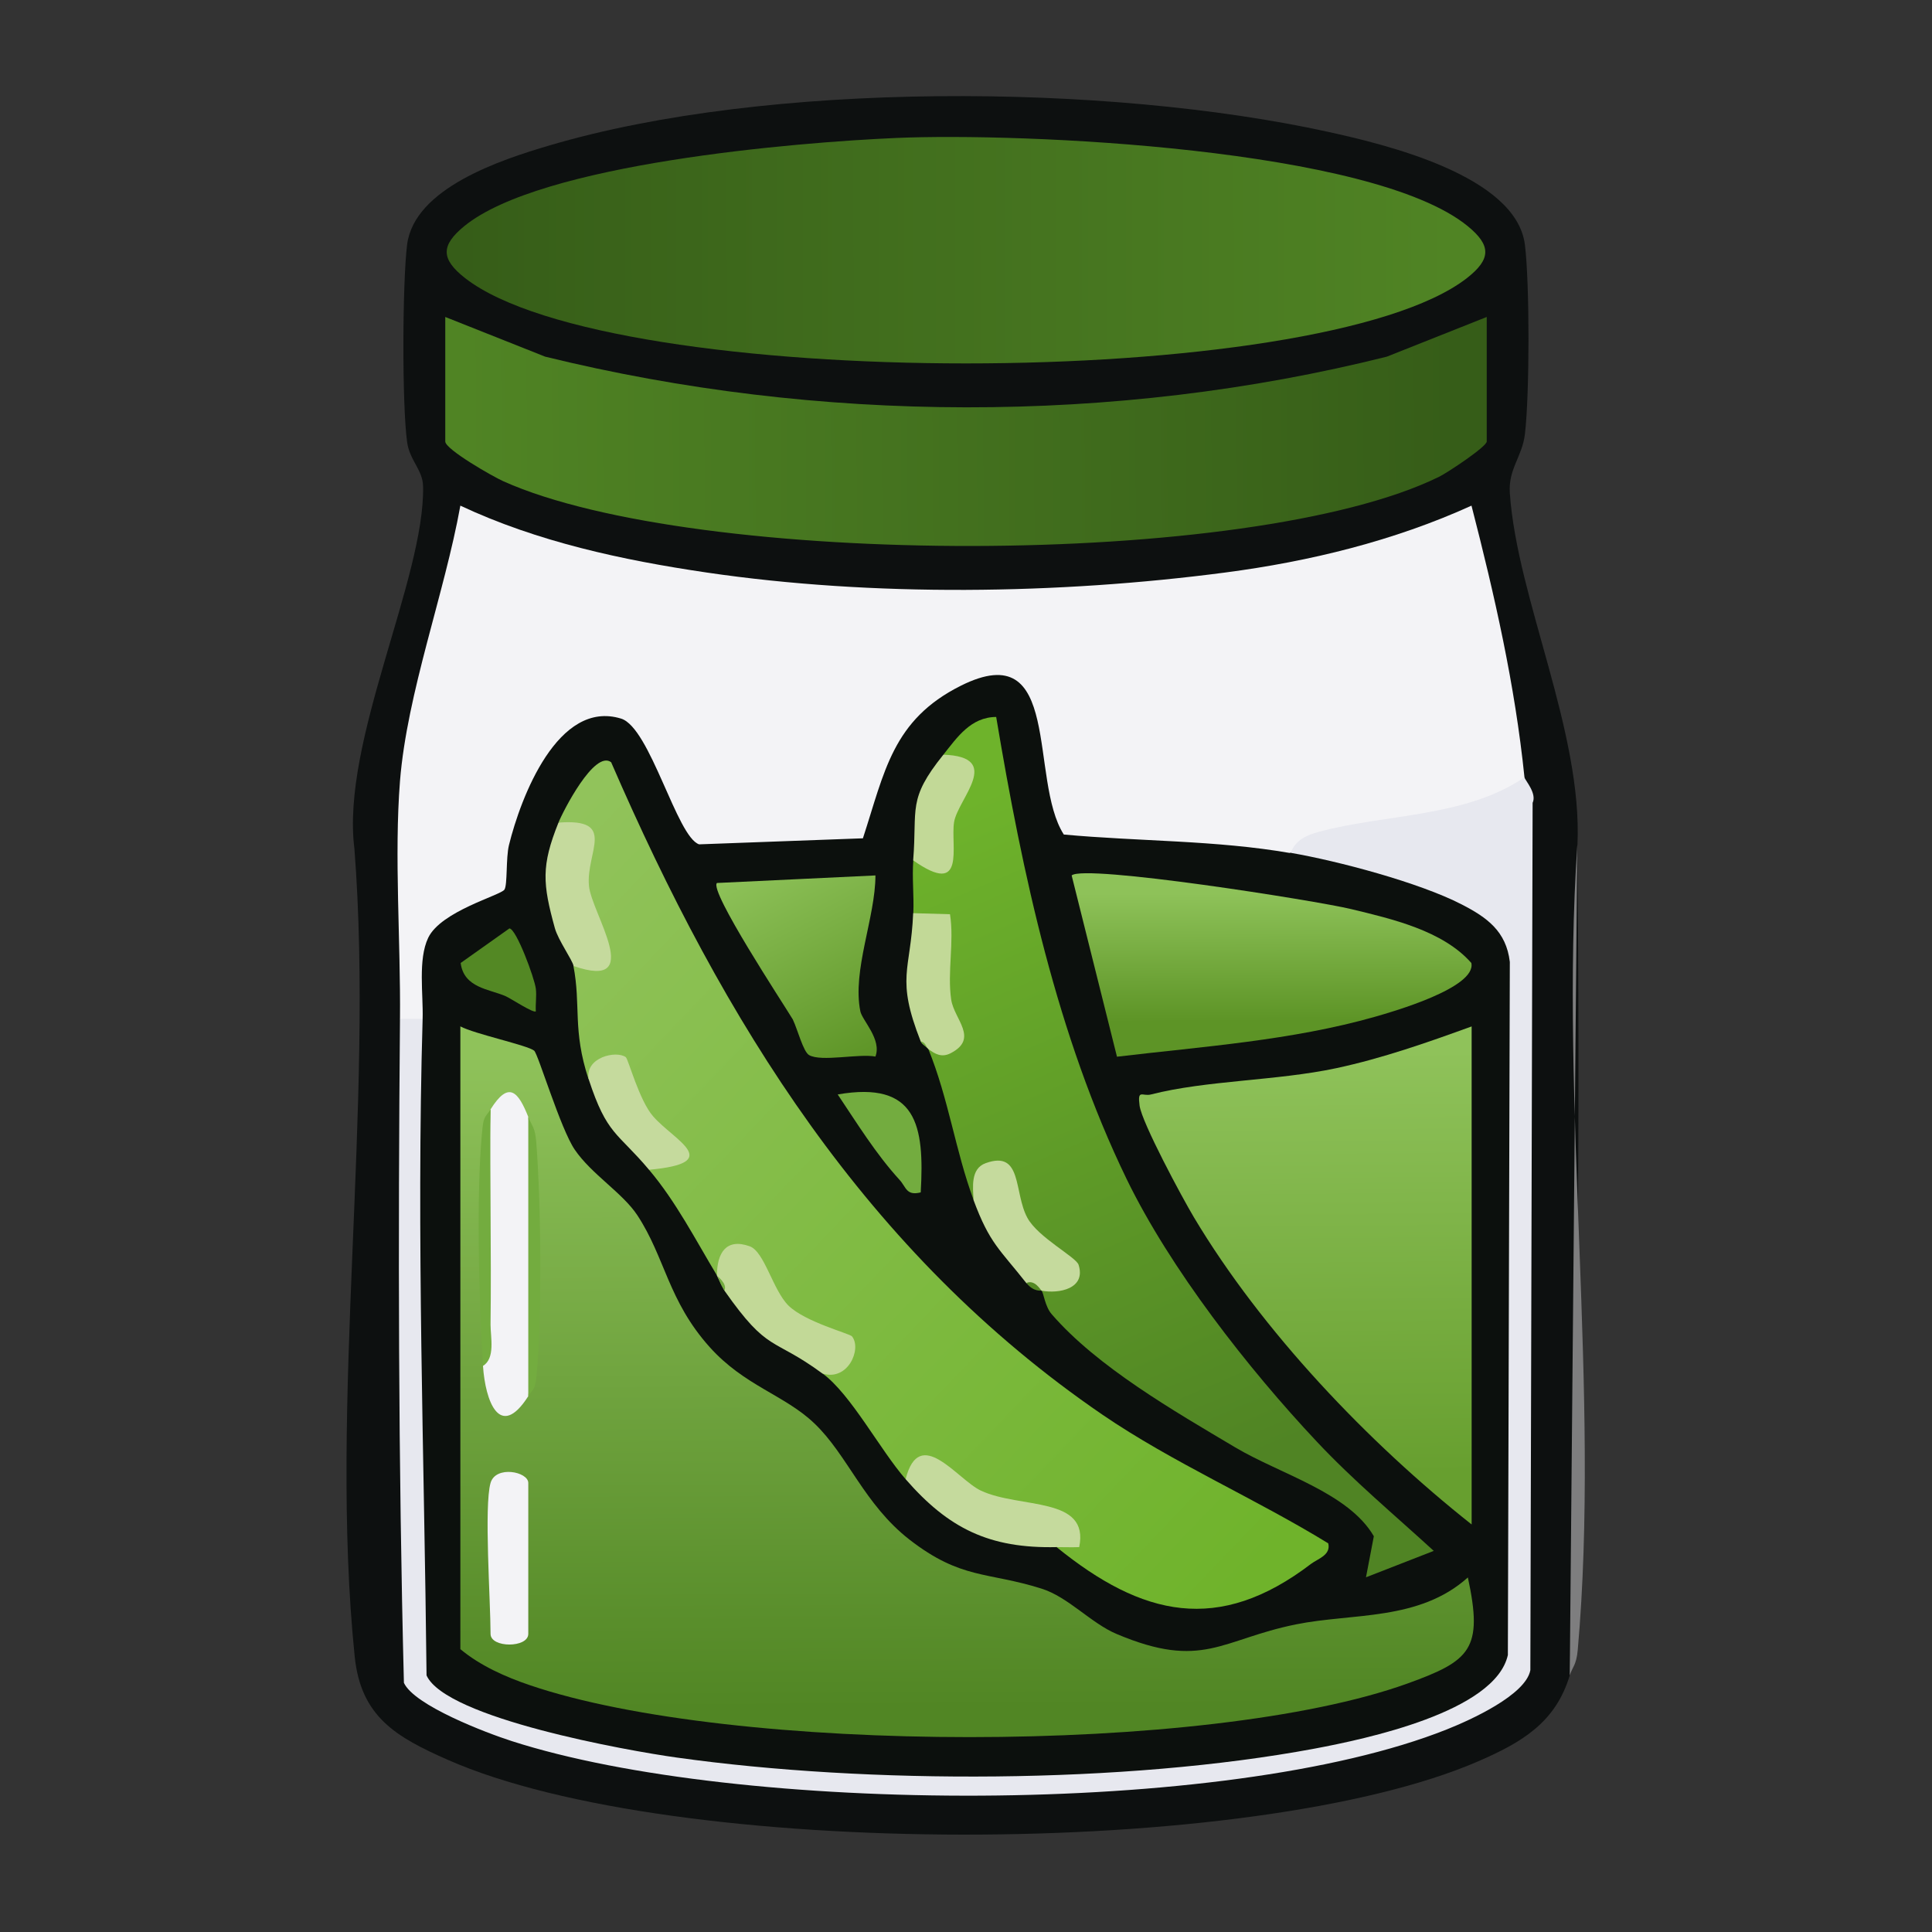 <?xml version="1.0" encoding="UTF-8"?>
<svg id="uuid-20f2e543-cbb9-47e5-8a98-b259be171d2e" data-name="fill_jarredgreenbeans" xmlns="http://www.w3.org/2000/svg" xmlns:xlink="http://www.w3.org/1999/xlink" viewBox="0 0 128 128">
  <rect x="0" y="0" width="128" height="128" fill="#333333" stroke="none"/>
  <defs>
    <linearGradient id="uuid-4f0956d3-d6f0-4a6a-9c3b-04fa90b8df7d" x1="-3655.97" y1="-1298.89" x2="-3786.97" y2="-1298.79" gradientTransform="translate(1924 666) scale(.5)" gradientUnits="userSpaceOnUse">
      <stop offset="0" stop-color="#508424"/>
      <stop offset="1" stop-color="#365d18"/>
    </linearGradient>
    <linearGradient id="uuid-3b8b3a2f-bcc4-47c5-bbe1-6455ac297331" x1="-3655.6" y1="-1275.52" x2="-3786.59" y2="-1274.6" gradientTransform="translate(1924 666) scale(.5)" gradientUnits="userSpaceOnUse">
      <stop offset="0" stop-color="#365d18"/>
      <stop offset="1" stop-color="#508424"/>
    </linearGradient>
    <linearGradient id="uuid-bb8c26ae-2eb2-4d77-83c3-1fec26c7407f" x1="-3720.26" y1="-1192.67" x2="-3719.8" y2="-1105.68" gradientTransform="translate(1924 666) scale(.5)" gradientUnits="userSpaceOnUse">
      <stop offset="0" stop-color="#8fc25a"/>
      <stop offset="1" stop-color="#518624"/>
    </linearGradient>
    <linearGradient id="uuid-8de4f6e3-8ca4-489c-9080-36131b50b2e5" x1="-3780.94" y1="-1215.52" x2="-3683.44" y2="-1122.14" gradientTransform="translate(1924 666) scale(.5)" gradientUnits="userSpaceOnUse">
      <stop offset="0" stop-color="#91c35b"/>
      <stop offset="1" stop-color="#6fb32b"/>
    </linearGradient>
    <linearGradient id="uuid-adf60c99-45c9-4376-bba5-6069c7ed4ffe" x1="-3675.06" y1="-1192.7" x2="-3674.51" y2="-1136.7" gradientTransform="translate(1924 666) scale(.5)" gradientUnits="userSpaceOnUse">
      <stop offset="0" stop-color="#8fc25a"/>
      <stop offset="1" stop-color="#679f2f"/>
    </linearGradient>
    <linearGradient id="uuid-a7f26a0e-4d27-468d-a6c6-d356539f67fb" x1="-3720.87" y1="-1225.41" x2="-3683.51" y2="-1138.06" gradientTransform="translate(1924 666) scale(.5)" gradientUnits="userSpaceOnUse">
      <stop offset="0" stop-color="#6eb32b"/>
      <stop offset="1" stop-color="#508424"/>
    </linearGradient>
    <linearGradient id="uuid-ae0dfb02-91ee-4267-9df6-2fb2b70c35e8" x1="-3679.52" y1="-1213.67" x2="-3679.45" y2="-1196.67" gradientTransform="translate(1924 666) scale(.5)" gradientUnits="userSpaceOnUse">
      <stop offset="0" stop-color="#8ec259"/>
      <stop offset="1" stop-color="#5d9426"/>
    </linearGradient>
    <linearGradient id="uuid-c3103bc3-ff2b-46b1-be66-e02932767328" x1="51.66" y1="56.38" x2="58.47" y2="69.76" gradientTransform="matrix(1,0,0,1,0,0)" xlink:href="#uuid-ae0dfb02-91ee-4267-9df6-2fb2b70c35e8"/>
  </defs>
  <path d="M104.5,56c.19,18.35.03,36.69-.5,55-.94,3.12-3.16,4.43-6.06,5.69-14.98,6.49-53.33,6.5-68.28-.1-3.39-1.5-5.75-2.83-6.16-6.84-1.72-16.8,1.31-36.42-.02-53.53-.9-7.06,4.68-17.91,4.55-24-.02-1.1-.9-1.72-1.06-2.95-.34-2.51-.31-10.51,0-13.05.47-3.76,6.23-5.64,9.42-6.58,14.45-4.28,36.93-4.13,51.62-.9,3.78.83,12.45,2.9,13.02,7.48.32,2.6.31,9.93,0,12.54-.18,1.51-1.11,2.3-1,3.91.49,7.03,4.83,15.79,4.48,23.32Z" style="fill: #0d1010;"/>
  <path d="M104,111l.5-55c-1.16,17.18,1.53,36.36.03,53.31-.09,1.03-.37,1.15-.53,1.69Z" style="fill: #7e7e7f;"/>
  <path d="M26.5,67.5c.05-5.06-.39-10.8,0-15.75.47-5.86,2.95-12.42,4-18.25,5.11,2.4,10.74,3.61,16.31,4.43,11.02,1.62,23.32,1.45,34.37,0,5.58-.73,11.19-2.1,16.31-4.43,1.54,5.98,2.88,11.86,3.51,18l-.25,1.34c-4.87,1.75-9.95,2.97-15.25,3.66l-1.88.73c-4.54-.33-9.06-.71-13.58-1.16-1.28-3.14-2.29-6.47-3.06-9.99-5.14-1.16-7.79,5.29-8.78,9.48-.87,1.24-11.18,1.71-12.15,1.29-1.89-2.23-3.45-4.83-4.69-7.8-3.44-3.69-7.55,7.94-7.14,10.39-4.21,1.33-5.95,3.77-5.21,7.31l-1,.76c-.04,1.44-1.17,1.35-1.5,0Z" style="fill: #f3f3f6;"/>
  <path d="M59.39,9.14c8.29-.36,31.53.66,37.86,5.85,1.53,1.26,1.57,2.16-.07,3.44-9.69,7.53-56.69,7.53-66.36,0-1.64-1.28-1.6-2.18-.07-3.44,5.06-4.15,21.94-5.56,28.64-5.85Z" style="fill: url(#uuid-4f0956d3-d6f0-4a6a-9c3b-04fa90b8df7d);"/>
  <path d="M98.5,21v8.25c0,.34-2.59,2.06-3.16,2.34-12.5,6.13-49.28,5.99-61.98.3-.72-.32-3.86-2.12-3.86-2.64v-8.25l6.62,2.63c18.04,4.43,37.72,4.52,55.76,0l6.62-2.63Z" style="fill: url(#uuid-3b8b3a2f-bcc4-47c5-bbe1-6455ac297331);"/>
  <path d="M101,51.5c.02.18.84,1.05.54,1.69l-.15,57.46c-.3,1.65-3.98,3.31-5.54,3.93-14.66,5.84-46.97,5.6-61.95.77-1.68-.54-6.46-2.36-7.14-3.86-.37-14.58-.39-29.36-.26-43.99h1.5l.6,2.42c.15,13.75.45,27.44.89,41.06,12.43,5.91,28.84,6.22,42.69,5.52,3.72-.19,25.18-1.6,26.75-7.06l.1-45.64-.57-1.49c-3.64-2.5-7.79-4.07-12.46-4.71l-.49-1.11c.34-.84,1.05-1.16,1.87-1.38,4.38-1.19,9.72-.94,13.63-3.62Z" style="fill: #e7e8ef;"/>
  <path d="M85.5,56.5c3.14.54,8.53,1.97,11.34,3.42,1.67.86,2.95,1.77,3.19,3.81l-.13,45.92c-.84,3.77-9.46,5.57-12.8,6.2-12.59,2.35-29.6,2.37-42.28.59-3.23-.45-15.28-2.6-16.56-5.44-.15-14.39-.68-29.07-.26-43.49.05-1.64-.32-3.93.37-5.38.85-1.77,4.8-2.81,5.05-3.19.21-.32.09-2.09.3-2.95.78-3.17,3.25-9.67,7.43-8.38,1.93.6,3.69,7.85,5.17,8.33l10.85-.4c1.44-4.4,1.95-7.84,6.49-10.11,6.77-3.38,4.48,6.21,6.82,9.86,4.98.46,10.09.37,15.02,1.23Z" style="fill: #0c100d;"/>
  <path d="M30.5,68c.92.5,4.46,1.25,4.89,1.61.27.23,1.74,5.17,2.69,6.56,1.11,1.63,3.17,2.86,4.15,4.35,1.84,2.8,2.03,5.65,4.78,8.72,2.31,2.58,4.96,3.17,6.94,5.06,2.2,2.09,3.3,5.36,6.3,7.7,3.44,2.67,5.18,2.12,8.75,3.25,1.77.55,3.29,2.3,4.99,3.01,5.69,2.4,6.92.36,11.87-.64,3.75-.76,8.16-.21,11.39-3.11,1.03,4.76.16,5.52-3.98,7.02-13.25,4.78-44.8,4.67-58.16.12-1.6-.54-3.31-1.3-4.61-2.39v-41.25Z" style="fill: url(#uuid-bb8c26ae-2eb2-4d77-83c3-1fec26c7407f);"/>
  <path d="M37,54.5c.29-.73,2.38-4.84,3.49-4,7.44,17.16,16.93,32.54,32.54,43.22,4.65,3.18,10.17,5.58,14.97,8.53.19.78-.69,1.02-1.14,1.36-6.13,4.68-11.19,3.49-16.86-1.11.99-1.33-.69-2.22-5.02-2.67-2.04-2-3.7-2.61-4.98-1.83-1.7-1.95-3.62-5.62-5.5-7,1.82-1.12.84-2.39-2.96-3.79-1.45-3.67-2.8-4.58-4.04-2.71-1.41-2.34-2.7-4.87-4.5-7,.04-.68.44-1.13,1.18-1.35-1.69-1.48-2.94-3.22-3.75-5.24l-1.44.58c-1.07-3.26-.49-4.86-1-7.5l1.47-.8-1.44-4.4c.65-2.13.31-3.56-1.03-4.31Z" style="fill: url(#uuid-8de4f6e3-8ca4-489c-9080-36131b50b2e5);"/>
  <path d="M97.5,68v33c-6.85-5.42-13.89-12.8-18.4-20.35-.76-1.27-3.45-6.27-3.6-7.4s.19-.59.76-.74c3.66-.94,8.33-.9,12.27-1.74,3.08-.66,6.03-1.7,8.98-2.77Z" style="fill: url(#uuid-adf60c99-45c9-4376-bba5-6069c7ed4ffe);"/>
  <path d="M62.5,50c.91-1.14,1.81-2.49,3.5-2.5,1.74,10.39,4.03,21.1,8.64,30.61,2.89,5.95,8.05,12.56,12.6,17.4,2.43,2.59,5.14,4.85,7.75,7.24l-4.49,1.75.52-2.72c-1.68-2.89-6.19-4.11-9.17-5.88-4.04-2.4-9.17-5.35-12.18-8.84-.44-.51-.52-1.39-.67-1.56.18-.58.71-1.02,1.57-1.32-2.64-1.48-3.92-3.35-4.38-6.3-.62.27-1.18.81-1.69,1.61-1.2-3.23-1.65-6.69-3-10l1.42-.89c-.98-2.11-1.27-4.43-.88-6.96-.92-.01-1.43-.39-1.53-1.15.05-1.16-.09-2.35,0-3.5,1.47.09,2.08-.96,1.83-3.13,1.29-1.69,1.35-2.98.17-3.87Z" style="fill: url(#uuid-a7f26a0e-4d27-468d-a6c6-d356539f67fb);"/>
  <path d="M74,70l-3-12c.84-.76,16.21,1.67,18.52,2.23,2.69.65,6.07,1.42,7.96,3.57.35,1.64-5.22,3.23-6.37,3.56-5.56,1.58-11.39,1.97-17.11,2.65Z" style="fill: url(#uuid-ae0dfb02-91ee-4267-9df6-2fb2b70c35e8);"/>
  <path d="M58,70c-1.11-.21-3.59.37-4.4-.1-.38-.22-.77-1.72-1.05-2.3-.01-.04-.03-.07-.05-.1-.6-1-5.54-8.49-5-9l10.5-.5c0,2.78-1.55,6.3-1,9,.12.6,1.43,1.86,1,3Z" style="fill: url(#uuid-c3103bc3-ff2b-46b1-be66-e02932767328);"/>
  <path d="M47.5,84.5c0-1.49.61-2.49,2.17-1.93.98.35,1.53,2.9,2.57,3.93,1.11,1.09,4.06,1.85,4.21,2.04.66.84-.28,2.99-1.96,2.46-3.36-2.47-3.56-1.31-6.5-5.5l-.5-1Z" style="fill: #c2d997;"/>
  <path d="M60,98c.92-3.64,3.43.03,4.99.76,2.59,1.21,7.21.35,6.51,3.74-.5.02-1,0-1.5,0-4.46.1-7.16-1.24-10-4.5Z" style="fill: #c5da9d;"/>
  <path d="M38,64c-.08-.41-1.01-1.69-1.24-2.51-.81-2.94-.91-4.13.24-6.99,3.92-.3,1.81,1.95,2.02,4.19.17,1.83,3.78,6.98-1.02,5.31Z" style="fill: #c5da9d;"/>
  <path d="M64.5,79.5c-.04-.84-.21-2.08.81-2.44,2.45-.88,1.84,1.95,2.76,3.63.71,1.3,3.24,2.6,3.39,3.11.5,1.58-1.29,1.93-2.46,1.71l-1-.5c-1.78-2.26-2.43-2.62-3.5-5.5Z" style="fill: #c5da9d;"/>
  <path d="M60.5,60.5l2.44.07c.29,1.83-.19,3.84.08,5.66.19,1.3,1.86,2.57-.04,3.55-.59.3-1.02.06-1.48-.28l-.5-.5c-1.67-4.24-.66-4.67-.5-8.5Z" style="fill: #c2d997;"/>
  <path d="M39,71.5c-.25-1.46,1.84-1.92,2.46-1.46.17.13.89,2.88,1.82,3.93,1.4,1.6,4.76,3.07-.28,3.53-2.11-2.51-2.78-2.28-4-6Z" style="fill: #c5da9d;"/>
  <path d="M60.5,57c.28-3.47-.4-4.01,2-7,4.01.14.96,2.92.71,4.47s.84,5.03-2.71,2.53Z" style="fill: #c2d997;"/>
  <path d="M61,79c-.97.24-.96-.36-1.41-.84-1.56-1.71-2.81-3.74-4.09-5.65,5.23-.91,5.76,2.03,5.5,6.49Z" style="fill: #73ac3f;"/>
  <path d="M35.5,67c-.13.16-1.64-.84-2-1-1.07-.47-2.77-.54-2.98-2.2l3.23-2.29c.46.03,1.66,3.28,1.75,3.99h0c.06.49-.03,1.01,0,1.5Z" style="fill: #538824;"/>
  <path d="M48,85.5c-.32-.46-.35-.76-.5-1,0,.06.7.51.5,1Z" style="fill: #73ac3f;"/>
  <path d="M69,85.5s-.52.11-1-.5c.57-.25.95.49,1,.5Z" style="fill: #538824;"/>
  <path d="M61.5,69.5c-.05-.12-.41-.27-.5-.5.31.02.38.41.5.5Z" style="fill: #73ac3f;"/>
  <path d="M35,74c.57,6.09.65,12.41,0,18.5-1.89,2.96-2.85.31-3-2,.1-5.54.26-11.21.5-17,1.2-1.92,1.83-1.19,2.5.5Z" style="fill: #f3f3f6;"/>
  <path d="M32.5,98.25c.34-1.18,2.5-.75,2.5,0v10c0,.94-2.5.94-2.5,0,0-2.19-.44-8.46,0-10Z" style="fill: #f3f3f6;"/>
  <path d="M35,92.5v-18.5c.26.66.45.67.53,1.69.31,3.89.4,11.8,0,15.61-.08.77-.23.73-.53,1.2Z" style="fill: #73ac3f;"/>
  <path d="M32,90.5c-.27-4.19-.47-11.75-.03-15.8.08-.77.24-.74.53-1.2-.05,4.74.06,9.51,0,14.26,0,.84.33,2.24-.51,2.74Z" style="fill: #73ac3f;"/>
</svg>